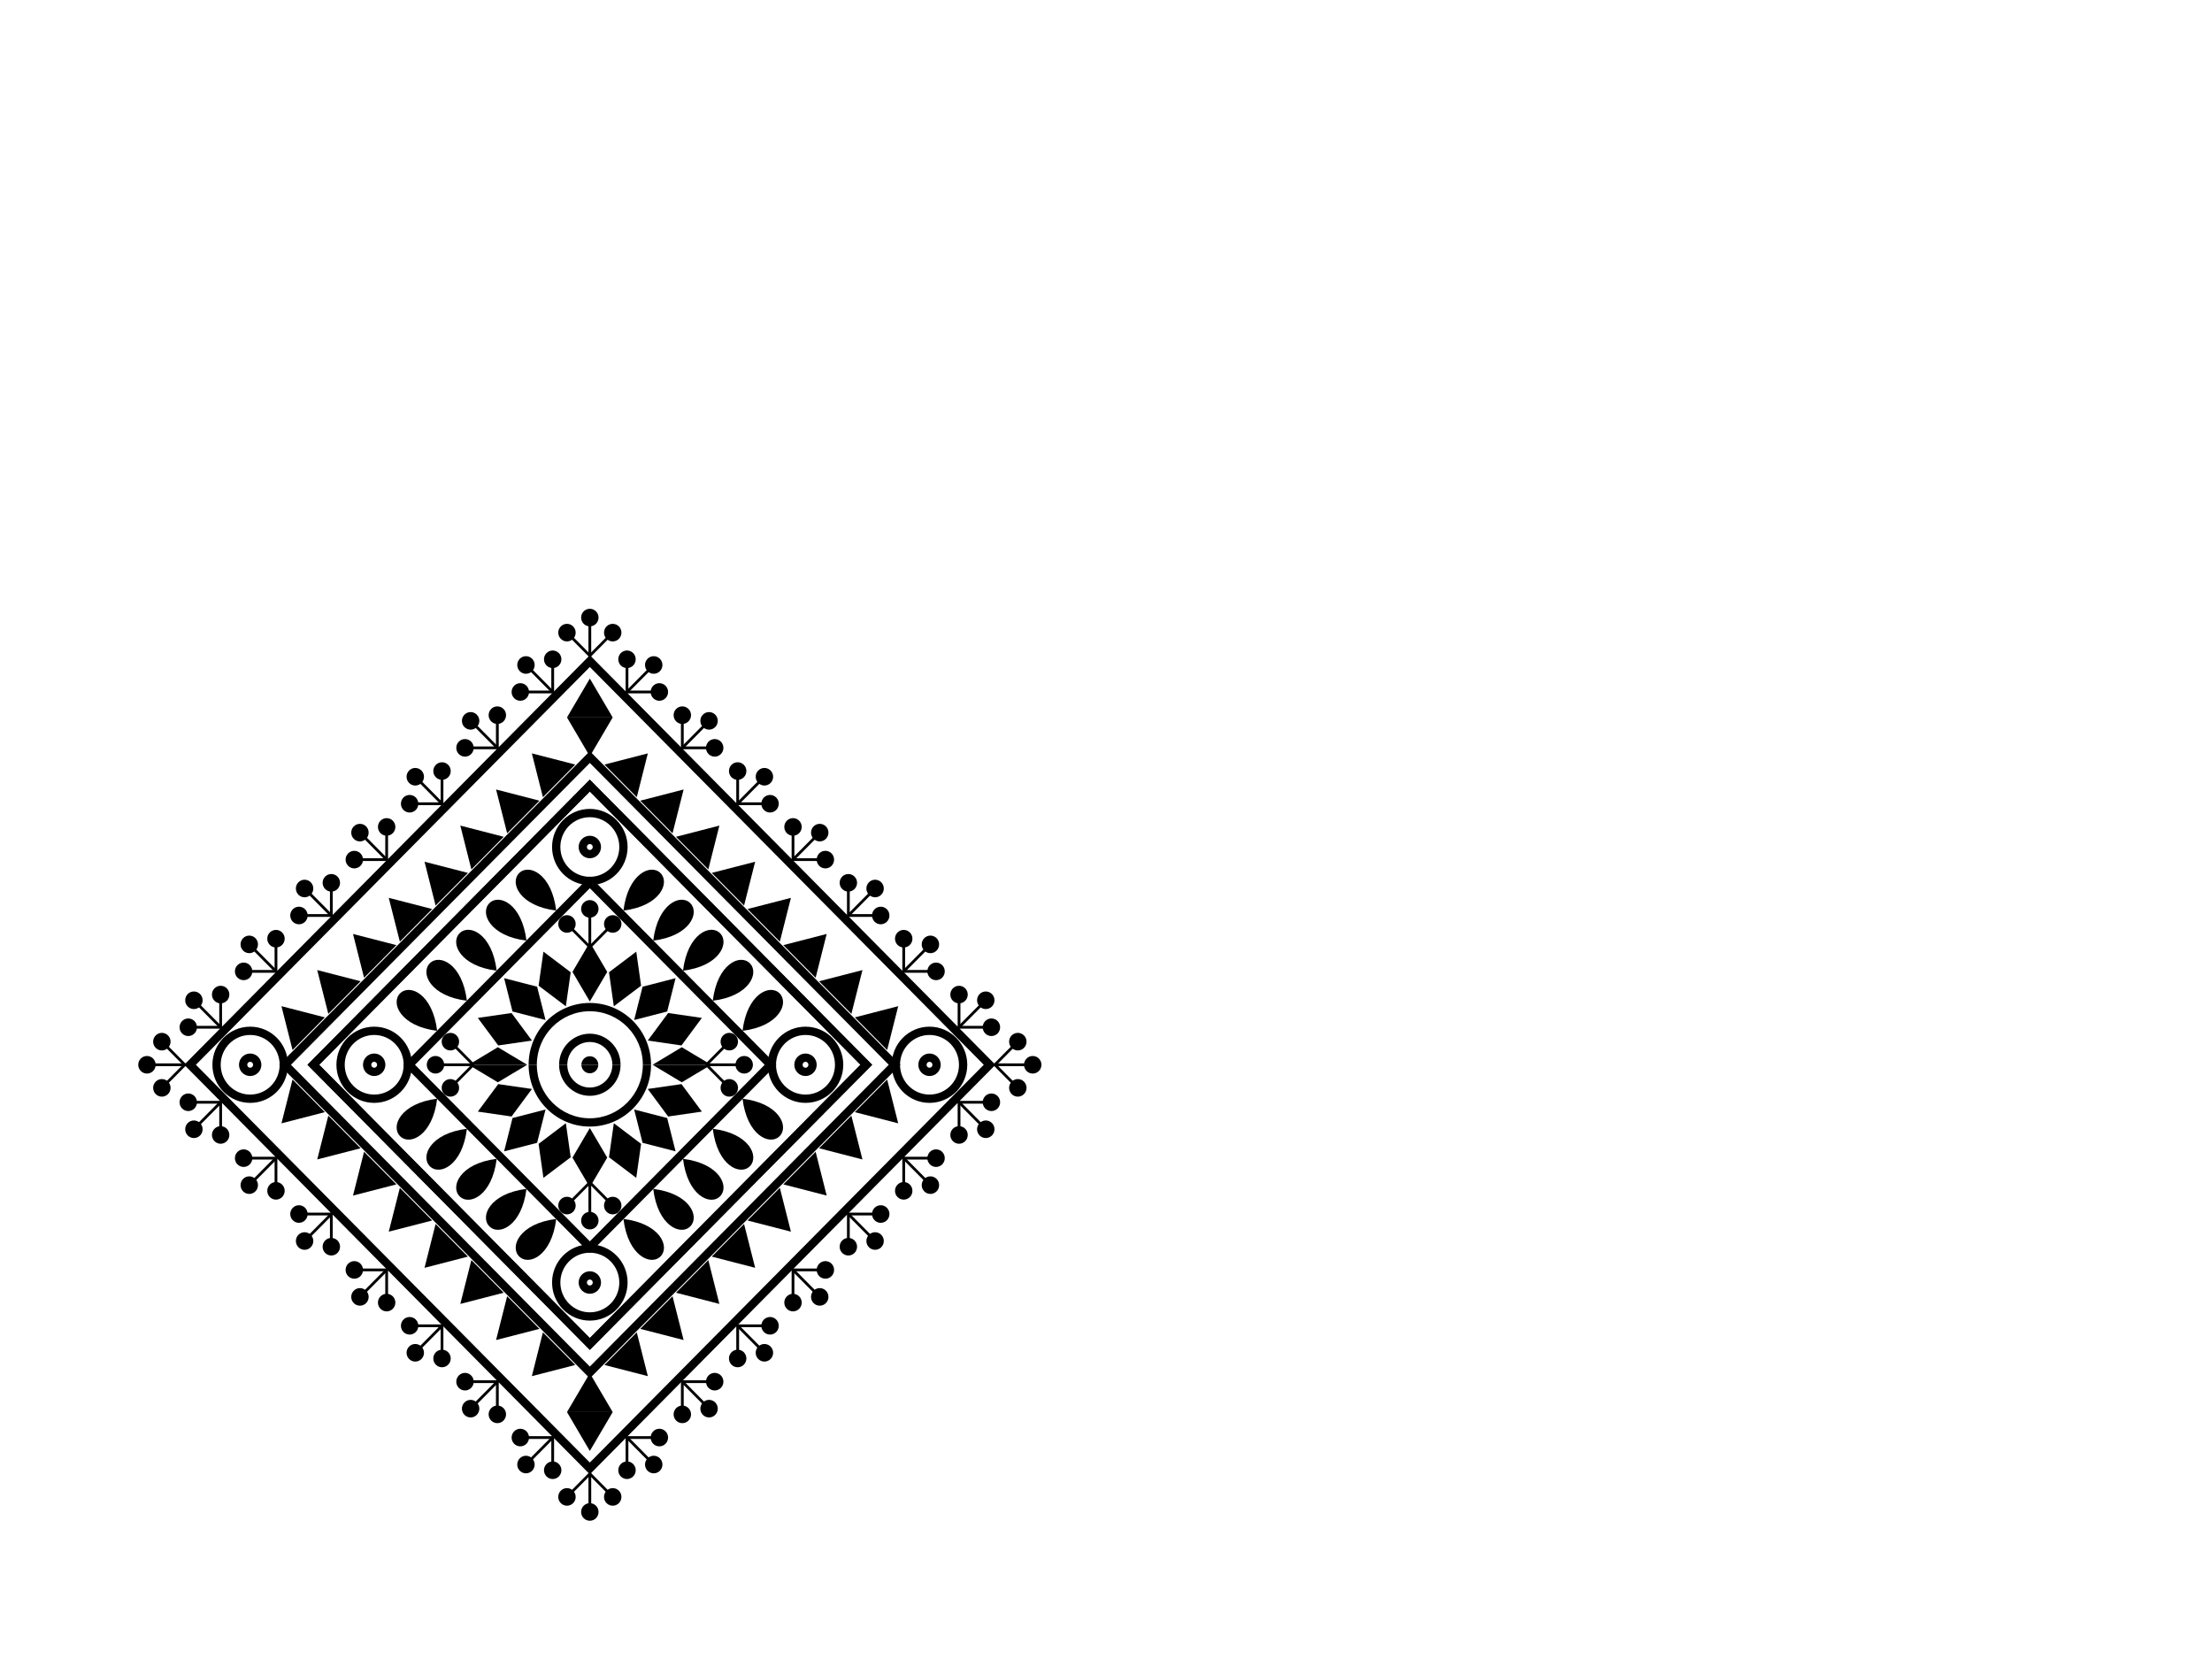 <?xml version="1.0" encoding="utf-8"?>
<!-- Generator: Adobe Illustrator 27.2.0, SVG Export Plug-In . SVG Version: 6.00 Build 0)  -->
<svg version="1.1" id="Layer_1" xmlns="http://www.w3.org/2000/svg" xmlns:xlink="http://www.w3.org/1999/xlink" x="0px" y="0px"
	 viewBox="0 0 800 600" style="enable-background:new 0 0 800 600;" xml:space="preserve">
<g>
	<g>
		<g>
			<path d="M260.43,337.52c-3.49-3.52-11.79,0.15-13.41,13.54C260.28,349.43,263.91,341.04,260.43,337.52z"/>
			<path d="M271.2,348.39c-3.49-3.52-11.79,0.15-13.41,13.54C271.05,360.3,274.68,351.91,271.2,348.39z"/>
			<path d="M281.96,359.27c-3.49-3.52-11.79,0.15-13.41,13.54C281.81,371.17,285.45,362.79,281.96,359.27z"/>
			<path d="M249.66,326.65c3.49,3.52-0.15,11.91-13.41,13.54C237.87,326.8,246.18,323.13,249.66,326.65z"/>
			<path d="M238.89,315.78c3.49,3.52-0.15,11.91-13.41,13.54C227.1,315.93,235.41,312.26,238.89,315.78z"/>
		</g>
		<g>
			<path d="M166.22,337.52c-3.49,3.52,0.15,11.91,13.41,13.54C178.01,337.67,169.71,334,166.22,337.52z"/>
			<path d="M176.99,326.65c-3.49,3.52,0.15,11.91,13.41,13.54C188.78,326.8,180.47,323.13,176.99,326.65z"/>
			<path d="M187.75,315.78c-3.49,3.52,0.15,11.91,13.41,13.54C199.55,315.93,191.24,312.26,187.75,315.78z"/>
			<path d="M155.45,348.39c3.49-3.52,11.79,0.15,13.41,13.54C155.6,360.3,151.97,351.91,155.45,348.39z"/>
			<path d="M144.69,359.27c3.49-3.52,11.79,0.15,13.41,13.54C144.84,371.17,141.2,362.79,144.69,359.27z"/>
		</g>
		<g>
			<path d="M166.22,432.65c3.49,3.52,11.79-0.15,13.41-13.54C166.37,420.74,162.74,429.13,166.22,432.65z"/>
			<path d="M155.45,421.78c3.49,3.52,11.79-0.15,13.41-13.54C155.6,409.87,151.97,418.26,155.45,421.78z"/>
			<path d="M144.69,410.9c3.49,3.52,11.79-0.15,13.41-13.54C144.84,399,141.2,407.39,144.69,410.9z"/>
			<path d="M176.99,443.52c-3.49-3.52,0.15-11.91,13.41-13.54C188.78,443.37,180.47,447.04,176.99,443.52z"/>
			<path d="M187.75,454.39c-3.49-3.52,0.15-11.91,13.41-13.54C199.55,454.24,191.24,457.91,187.75,454.39z"/>
		</g>
		<g>
			<path d="M260.43,432.65c3.49-3.52-0.15-11.91-13.41-13.54C248.64,432.5,256.94,436.17,260.43,432.65z"/>
			<path d="M249.66,443.52c3.49-3.52-0.15-11.91-13.41-13.54C237.87,443.37,246.18,447.04,249.66,443.52z"/>
			<path d="M238.89,454.39c3.49-3.52-0.15-11.91-13.41-13.54C227.1,454.24,235.41,457.91,238.89,454.39z"/>
			<path d="M271.2,421.78c-3.49,3.52-11.79-0.15-13.41-13.54C271.05,409.87,274.68,418.26,271.2,421.78z"/>
			<path d="M281.96,410.9c-3.49,3.52-11.79-0.15-13.41-13.54C281.81,399,285.45,407.39,281.96,410.9z"/>
		</g>
		<g>
			<g>
				<line style="fill:none;stroke:#000000;stroke-miterlimit:10;" x1="213.32" y1="439.61" x2="213.32" y2="427.28"/>
				<ellipse cx="213.32" cy="441.46" rx="3.15" ry="3.18"/>
			</g>
			<g>
				<line style="fill:none;stroke:#000000;stroke-miterlimit:10;" x1="220.31" y1="434.71" x2="213.37" y2="427.7"/>
				<ellipse cx="221.6" cy="436.01" rx="3.15" ry="3.18"/>
			</g>
			<g>
				<line style="fill:none;stroke:#000000;stroke-miterlimit:10;" x1="206.34" y1="434.71" x2="213.28" y2="427.7"/>
				<ellipse cx="205.05" cy="436.01" rx="3.15" ry="3.18"/>
			</g>
		</g>
		<g>
			<g>
				<line style="fill:none;stroke:#000000;stroke-miterlimit:10;" x1="295.18" y1="467.73" x2="286.54" y2="459.02"/>
				<ellipse cx="296.47" cy="469.04" rx="3.15" ry="3.18"/>
			</g>
			<g>
				<line style="fill:none;stroke:#000000;stroke-miterlimit:10;" x1="296.68" y1="459.28" x2="286.87" y2="459.28"/>
				<ellipse cx="298.51" cy="459.28" rx="3.15" ry="3.18"/>
			</g>
			<g>
				<line style="fill:none;stroke:#000000;stroke-miterlimit:10;" x1="286.8" y1="469.25" x2="286.8" y2="459.34"/>
				<ellipse cx="286.8" cy="471.1" rx="3.15" ry="3.18"/>
			</g>
		</g>
		<g>
			<g>
				<line style="fill:none;stroke:#000000;stroke-miterlimit:10;" x1="275.16" y1="487.94" x2="266.53" y2="479.23"/>
				<ellipse cx="276.46" cy="489.25" rx="3.15" ry="3.18"/>
			</g>
			<g>
				<line style="fill:none;stroke:#000000;stroke-miterlimit:10;" x1="276.66" y1="479.49" x2="266.85" y2="479.49"/>
				<ellipse cx="278.5" cy="479.49" rx="3.15" ry="3.18"/>
			</g>
			<g>
				<line style="fill:none;stroke:#000000;stroke-miterlimit:10;" x1="266.79" y1="489.46" x2="266.79" y2="479.55"/>
				<ellipse cx="266.79" cy="491.31" rx="3.15" ry="3.18"/>
			</g>
		</g>
		<g>
			<g>
				<line style="fill:none;stroke:#000000;stroke-miterlimit:10;" x1="255.15" y1="508.15" x2="246.51" y2="499.44"/>
				<ellipse cx="256.44" cy="509.46" rx="3.15" ry="3.18"/>
			</g>
			<g>
				<line style="fill:none;stroke:#000000;stroke-miterlimit:10;" x1="256.65" y1="499.7" x2="246.83" y2="499.7"/>
				<ellipse cx="258.48" cy="499.7" rx="3.15" ry="3.18"/>
			</g>
			<g>
				<line style="fill:none;stroke:#000000;stroke-miterlimit:10;" x1="246.77" y1="509.67" x2="246.77" y2="499.76"/>
				<ellipse cx="246.77" cy="511.52" rx="3.15" ry="3.18"/>
			</g>
		</g>
		<g>
			<g>
				<line style="fill:none;stroke:#000000;stroke-miterlimit:10;" x1="235.13" y1="528.36" x2="226.5" y2="519.65"/>
				<ellipse cx="236.43" cy="529.67" rx="3.15" ry="3.18"/>
			</g>
			<g>
				<line style="fill:none;stroke:#000000;stroke-miterlimit:10;" x1="236.63" y1="519.91" x2="226.82" y2="519.91"/>
				<ellipse cx="238.47" cy="519.91" rx="3.15" ry="3.18"/>
			</g>
			<g>
				<line style="fill:none;stroke:#000000;stroke-miterlimit:10;" x1="226.76" y1="529.88" x2="226.76" y2="519.97"/>
				<ellipse cx="226.76" cy="531.73" rx="3.15" ry="3.18"/>
			</g>
		</g>
		<g>
			<g>
				<line style="fill:none;stroke:#000000;stroke-miterlimit:10;" x1="355.22" y1="407.1" x2="346.59" y2="398.39"/>
				<ellipse cx="356.52" cy="408.41" rx="3.15" ry="3.18"/>
			</g>
			<g>
				<line style="fill:none;stroke:#000000;stroke-miterlimit:10;" x1="346.85" y1="408.62" x2="346.85" y2="398.71"/>
				<ellipse cx="346.85" cy="410.47" rx="3.15" ry="3.18"/>
			</g>
			<g>
				<line style="fill:none;stroke:#000000;stroke-miterlimit:10;" x1="356.73" y1="398.65" x2="346.91" y2="398.65"/>
				<ellipse cx="358.56" cy="398.65" rx="3.15" ry="3.18"/>
			</g>
		</g>
		<g>
			<g>
				<line style="fill:none;stroke:#000000;stroke-miterlimit:10;" x1="315.19" y1="447.52" x2="306.56" y2="438.81"/>
				<ellipse cx="316.49" cy="448.83" rx="3.15" ry="3.18"/>
			</g>
			<g>
				<line style="fill:none;stroke:#000000;stroke-miterlimit:10;" x1="306.82" y1="449.04" x2="306.82" y2="439.13"/>
				<ellipse cx="306.82" cy="450.89" rx="3.15" ry="3.18"/>
			</g>
			<g>
				<line style="fill:none;stroke:#000000;stroke-miterlimit:10;" x1="316.7" y1="439.07" x2="306.88" y2="439.07"/>
				<ellipse cx="318.53" cy="439.07" rx="3.15" ry="3.18"/>
			</g>
		</g>
		<g>
			<g>
				<line style="fill:none;stroke:#000000;stroke-miterlimit:10;" x1="335.21" y1="427.31" x2="326.57" y2="418.6"/>
				<ellipse cx="336.5" cy="428.62" rx="3.15" ry="3.18"/>
			</g>
			<g>
				<line style="fill:none;stroke:#000000;stroke-miterlimit:10;" x1="326.84" y1="428.83" x2="326.84" y2="418.92"/>
				<ellipse cx="326.84" cy="430.68" rx="3.15" ry="3.18"/>
			</g>
			<g>
				<line style="fill:none;stroke:#000000;stroke-miterlimit:10;" x1="336.71" y1="418.86" x2="326.9" y2="418.86"/>
				<ellipse cx="338.54" cy="418.86" rx="3.15" ry="3.18"/>
			</g>
		</g>
		<g>
			<g>
				<line style="fill:none;stroke:#000000;stroke-miterlimit:10;" x1="295.18" y1="302.44" x2="286.54" y2="311.15"/>
				<ellipse cx="296.47" cy="301.13" rx="3.15" ry="3.18"/>
			</g>
			<g>
				<line style="fill:none;stroke:#000000;stroke-miterlimit:10;" x1="286.8" y1="300.92" x2="286.8" y2="310.83"/>
				<ellipse cx="286.8" cy="299.07" rx="3.15" ry="3.18"/>
			</g>
			<g>
				<line style="fill:none;stroke:#000000;stroke-miterlimit:10;" x1="296.68" y1="310.89" x2="286.87" y2="310.89"/>
				<ellipse cx="298.51" cy="310.89" rx="3.15" ry="3.18"/>
			</g>
		</g>
		<g>
			<g>
				<line style="fill:none;stroke:#000000;stroke-miterlimit:10;" x1="315.19" y1="322.65" x2="306.56" y2="331.36"/>
				<ellipse cx="316.49" cy="321.34" rx="3.15" ry="3.18"/>
			</g>
			<g>
				<line style="fill:none;stroke:#000000;stroke-miterlimit:10;" x1="306.82" y1="321.13" x2="306.82" y2="331.04"/>
				<ellipse cx="306.82" cy="319.28" rx="3.15" ry="3.18"/>
			</g>
			<g>
				<line style="fill:none;stroke:#000000;stroke-miterlimit:10;" x1="316.7" y1="331.1" x2="306.88" y2="331.1"/>
				<ellipse cx="318.53" cy="331.1" rx="3.15" ry="3.18"/>
			</g>
		</g>
		<g>
			<g>
				<line style="fill:none;stroke:#000000;stroke-miterlimit:10;" x1="335.21" y1="342.86" x2="326.57" y2="351.57"/>
				<ellipse cx="336.5" cy="341.55" rx="3.15" ry="3.18"/>
			</g>
			<g>
				<line style="fill:none;stroke:#000000;stroke-miterlimit:10;" x1="326.84" y1="341.34" x2="326.84" y2="351.25"/>
				<ellipse cx="326.84" cy="339.49" rx="3.15" ry="3.18"/>
			</g>
			<g>
				<line style="fill:none;stroke:#000000;stroke-miterlimit:10;" x1="336.71" y1="351.31" x2="326.9" y2="351.31"/>
				<ellipse cx="338.54" cy="351.31" rx="3.15" ry="3.18"/>
			</g>
		</g>
		<g>
			<g>
				<line style="fill:none;stroke:#000000;stroke-miterlimit:10;" x1="355.22" y1="363.07" x2="346.59" y2="371.78"/>
				<ellipse cx="356.52" cy="361.76" rx="3.15" ry="3.18"/>
			</g>
			<g>
				<line style="fill:none;stroke:#000000;stroke-miterlimit:10;" x1="346.85" y1="361.55" x2="346.85" y2="371.46"/>
				<ellipse cx="346.85" cy="359.7" rx="3.15" ry="3.18"/>
			</g>
			<g>
				<line style="fill:none;stroke:#000000;stroke-miterlimit:10;" x1="356.73" y1="371.52" x2="346.91" y2="371.52"/>
				<ellipse cx="358.56" cy="371.52" rx="3.15" ry="3.18"/>
			</g>
		</g>
		<g>
			<g>
				<line style="fill:none;stroke:#000000;stroke-miterlimit:10;" x1="235.13" y1="241.81" x2="226.5" y2="250.52"/>
				<ellipse cx="236.43" cy="240.5" rx="3.15" ry="3.18"/>
			</g>
			<g>
				<line style="fill:none;stroke:#000000;stroke-miterlimit:10;" x1="236.63" y1="250.26" x2="226.82" y2="250.26"/>
				<ellipse cx="238.47" cy="250.26" rx="3.15" ry="3.18"/>
			</g>
			<g>
				<line style="fill:none;stroke:#000000;stroke-miterlimit:10;" x1="226.76" y1="240.29" x2="226.76" y2="250.2"/>
				<ellipse cx="226.76" cy="238.44" rx="3.15" ry="3.18"/>
			</g>
		</g>
		<g>
			<g>
				<line style="fill:none;stroke:#000000;stroke-miterlimit:10;" x1="275.16" y1="282.23" x2="266.53" y2="290.94"/>
				<ellipse cx="276.46" cy="280.92" rx="3.15" ry="3.18"/>
			</g>
			<g>
				<line style="fill:none;stroke:#000000;stroke-miterlimit:10;" x1="276.66" y1="290.68" x2="266.85" y2="290.68"/>
				<ellipse cx="278.5" cy="290.68" rx="3.15" ry="3.18"/>
			</g>
			<g>
				<line style="fill:none;stroke:#000000;stroke-miterlimit:10;" x1="266.79" y1="280.71" x2="266.79" y2="290.62"/>
				<ellipse cx="266.79" cy="278.86" rx="3.15" ry="3.18"/>
			</g>
		</g>
		<g>
			<g>
				<line style="fill:none;stroke:#000000;stroke-miterlimit:10;" x1="255.15" y1="262.02" x2="246.51" y2="270.73"/>
				<ellipse cx="256.44" cy="260.71" rx="3.15" ry="3.18"/>
			</g>
			<g>
				<line style="fill:none;stroke:#000000;stroke-miterlimit:10;" x1="256.65" y1="270.47" x2="246.83" y2="270.47"/>
				<ellipse cx="258.48" cy="270.47" rx="3.15" ry="3.18"/>
			</g>
			<g>
				<line style="fill:none;stroke:#000000;stroke-miterlimit:10;" x1="246.77" y1="260.5" x2="246.77" y2="270.41"/>
				<ellipse cx="246.77" cy="258.65" rx="3.15" ry="3.18"/>
			</g>
		</g>
		<g>
			<g>
				<line style="fill:none;stroke:#000000;stroke-miterlimit:10;" x1="131.47" y1="302.44" x2="140.1" y2="311.15"/>
				<ellipse cx="130.18" cy="301.13" rx="3.15" ry="3.18"/>
			</g>
			<g>
				<line style="fill:none;stroke:#000000;stroke-miterlimit:10;" x1="129.97" y1="310.89" x2="139.78" y2="310.89"/>
				<ellipse cx="128.14" cy="310.89" rx="3.15" ry="3.18"/>
			</g>
			<g>
				<line style="fill:none;stroke:#000000;stroke-miterlimit:10;" x1="139.84" y1="300.92" x2="139.84" y2="310.83"/>
				<ellipse cx="139.84" cy="299.07" rx="3.15" ry="3.18"/>
			</g>
		</g>
		<g>
			<g>
				<line style="fill:none;stroke:#000000;stroke-miterlimit:10;" x1="151.49" y1="282.23" x2="160.12" y2="290.94"/>
				<ellipse cx="150.19" cy="280.92" rx="3.15" ry="3.18"/>
			</g>
			<g>
				<line style="fill:none;stroke:#000000;stroke-miterlimit:10;" x1="149.98" y1="290.68" x2="159.8" y2="290.68"/>
				<ellipse cx="148.15" cy="290.68" rx="3.15" ry="3.18"/>
			</g>
			<g>
				<line style="fill:none;stroke:#000000;stroke-miterlimit:10;" x1="159.86" y1="280.71" x2="159.86" y2="290.62"/>
				<ellipse cx="159.86" cy="278.86" rx="3.15" ry="3.18"/>
			</g>
		</g>
		<g>
			<g>
				<line style="fill:none;stroke:#000000;stroke-miterlimit:10;" x1="171.5" y1="262.02" x2="180.14" y2="270.73"/>
				<ellipse cx="170.21" cy="260.71" rx="3.15" ry="3.18"/>
			</g>
			<g>
				<line style="fill:none;stroke:#000000;stroke-miterlimit:10;" x1="170" y1="270.47" x2="179.81" y2="270.47"/>
				<ellipse cx="168.17" cy="270.47" rx="3.15" ry="3.18"/>
			</g>
			<g>
				<line style="fill:none;stroke:#000000;stroke-miterlimit:10;" x1="179.87" y1="260.5" x2="179.87" y2="270.41"/>
				<path d="M183.02,258.65c0,1.76-1.41,3.18-3.15,3.18s-3.15-1.42-3.15-3.18c0-1.76,1.41-3.18,3.15-3.18
					S183.02,256.89,183.02,258.65z"/>
			</g>
		</g>
		<g>
			<g>
				<line style="fill:none;stroke:#000000;stroke-miterlimit:10;" x1="191.52" y1="241.81" x2="200.15" y2="250.52"/>
				<ellipse cx="190.22" cy="240.5" rx="3.15" ry="3.18"/>
			</g>
			<g>
				<line style="fill:none;stroke:#000000;stroke-miterlimit:10;" x1="190.01" y1="250.26" x2="199.83" y2="250.26"/>
				<ellipse cx="188.18" cy="250.26" rx="3.15" ry="3.18"/>
			</g>
			<g>
				<line style="fill:none;stroke:#000000;stroke-miterlimit:10;" x1="199.89" y1="240.29" x2="199.89" y2="250.2"/>
				<ellipse cx="199.89" cy="238.44" rx="3.15" ry="3.18"/>
			</g>
		</g>
		<g>
			<g>
				<line style="fill:none;stroke:#000000;stroke-miterlimit:10;" x1="71.43" y1="363.07" x2="80.06" y2="371.78"/>
				<ellipse cx="70.13" cy="361.76" rx="3.15" ry="3.18"/>
			</g>
			<g>
				<line style="fill:none;stroke:#000000;stroke-miterlimit:10;" x1="79.8" y1="361.55" x2="79.8" y2="371.46"/>
				<ellipse cx="79.8" cy="359.7" rx="3.15" ry="3.18"/>
			</g>
			<g>
				<line style="fill:none;stroke:#000000;stroke-miterlimit:10;" x1="69.92" y1="371.52" x2="79.74" y2="371.52"/>
				<ellipse cx="68.09" cy="371.52" rx="3.15" ry="3.18"/>
			</g>
		</g>
		<g>
			<g>
				<line style="fill:none;stroke:#000000;stroke-miterlimit:10;" x1="111.46" y1="322.65" x2="120.09" y2="331.36"/>
				<ellipse cx="110.16" cy="321.34" rx="3.15" ry="3.18"/>
			</g>
			<g>
				<line style="fill:none;stroke:#000000;stroke-miterlimit:10;" x1="119.83" y1="321.13" x2="119.83" y2="331.04"/>
				<ellipse cx="119.83" cy="319.28" rx="3.15" ry="3.18"/>
			</g>
			<g>
				<line style="fill:none;stroke:#000000;stroke-miterlimit:10;" x1="109.95" y1="331.1" x2="119.77" y2="331.1"/>
				<ellipse cx="108.12" cy="331.1" rx="3.15" ry="3.18"/>
			</g>
		</g>
		<g>
			<g>
				<line style="fill:none;stroke:#000000;stroke-miterlimit:10;" x1="91.44" y1="342.86" x2="100.07" y2="351.57"/>
				<ellipse cx="90.15" cy="341.55" rx="3.15" ry="3.18"/>
			</g>
			<g>
				<line style="fill:none;stroke:#000000;stroke-miterlimit:10;" x1="99.81" y1="341.34" x2="99.81" y2="351.25"/>
				<ellipse cx="99.81" cy="339.49" rx="3.15" ry="3.18"/>
			</g>
			<g>
				<line style="fill:none;stroke:#000000;stroke-miterlimit:10;" x1="89.94" y1="351.31" x2="99.75" y2="351.31"/>
				<ellipse cx="88.11" cy="351.31" rx="3.15" ry="3.18"/>
			</g>
		</g>
		<g>
			<g>
				<line style="fill:none;stroke:#000000;stroke-miterlimit:10;" x1="131.47" y1="467.73" x2="140.1" y2="459.02"/>
				<ellipse cx="130.18" cy="469.04" rx="3.15" ry="3.18"/>
			</g>
			<g>
				<line style="fill:none;stroke:#000000;stroke-miterlimit:10;" x1="139.84" y1="469.25" x2="139.84" y2="459.34"/>
				<ellipse cx="139.84" cy="471.1" rx="3.15" ry="3.18"/>
			</g>
			<g>
				<line style="fill:none;stroke:#000000;stroke-miterlimit:10;" x1="129.97" y1="459.28" x2="139.78" y2="459.28"/>
				<ellipse cx="128.14" cy="459.28" rx="3.15" ry="3.18"/>
			</g>
		</g>
		<g>
			<g>
				<line style="fill:none;stroke:#000000;stroke-miterlimit:10;" x1="111.46" y1="447.52" x2="120.09" y2="438.81"/>
				<ellipse cx="110.16" cy="448.83" rx="3.15" ry="3.18"/>
			</g>
			<g>
				<line style="fill:none;stroke:#000000;stroke-miterlimit:10;" x1="119.83" y1="449.04" x2="119.83" y2="439.13"/>
				<ellipse cx="119.83" cy="450.89" rx="3.15" ry="3.18"/>
			</g>
			<g>
				<line style="fill:none;stroke:#000000;stroke-miterlimit:10;" x1="109.95" y1="439.07" x2="119.77" y2="439.07"/>
				<ellipse cx="108.12" cy="439.07" rx="3.15" ry="3.18"/>
			</g>
		</g>
		<g>
			<g>
				<line style="fill:none;stroke:#000000;stroke-miterlimit:10;" x1="91.44" y1="427.31" x2="100.07" y2="418.6"/>
				<ellipse cx="90.15" cy="428.62" rx="3.15" ry="3.18"/>
			</g>
			<g>
				<line style="fill:none;stroke:#000000;stroke-miterlimit:10;" x1="99.81" y1="428.83" x2="99.81" y2="418.92"/>
				<ellipse cx="99.81" cy="430.68" rx="3.15" ry="3.18"/>
			</g>
			<g>
				<line style="fill:none;stroke:#000000;stroke-miterlimit:10;" x1="89.94" y1="418.86" x2="99.75" y2="418.86"/>
				<ellipse cx="88.11" cy="418.86" rx="3.15" ry="3.18"/>
			</g>
		</g>
		<g>
			<g>
				<line style="fill:none;stroke:#000000;stroke-miterlimit:10;" x1="71.43" y1="407.1" x2="80.06" y2="398.39"/>
				<ellipse cx="70.13" cy="408.41" rx="3.15" ry="3.18"/>
			</g>
			<g>
				<line style="fill:none;stroke:#000000;stroke-miterlimit:10;" x1="79.8" y1="408.62" x2="79.8" y2="398.71"/>
				<ellipse cx="79.8" cy="410.47" rx="3.15" ry="3.18"/>
			</g>
			<g>
				<line style="fill:none;stroke:#000000;stroke-miterlimit:10;" x1="69.92" y1="398.65" x2="79.74" y2="398.65"/>
				<ellipse cx="68.09" cy="398.65" rx="3.15" ry="3.18"/>
			</g>
		</g>
		<g>
			<g>
				<line style="fill:none;stroke:#000000;stroke-miterlimit:10;" x1="191.52" y1="528.36" x2="200.15" y2="519.65"/>
				<ellipse cx="190.22" cy="529.67" rx="3.15" ry="3.18"/>
			</g>
			<g>
				<line style="fill:none;stroke:#000000;stroke-miterlimit:10;" x1="190.01" y1="519.91" x2="199.83" y2="519.91"/>
				<ellipse cx="188.18" cy="519.91" rx="3.15" ry="3.18"/>
			</g>
			<g>
				<line style="fill:none;stroke:#000000;stroke-miterlimit:10;" x1="199.89" y1="529.88" x2="199.89" y2="519.97"/>
				<ellipse cx="199.89" cy="531.73" rx="3.15" ry="3.18"/>
			</g>
		</g>
		<g>
			<g>
				<line style="fill:none;stroke:#000000;stroke-miterlimit:10;" x1="151.49" y1="487.94" x2="160.12" y2="479.23"/>
				<ellipse cx="150.19" cy="489.25" rx="3.15" ry="3.18"/>
			</g>
			<g>
				<line style="fill:none;stroke:#000000;stroke-miterlimit:10;" x1="149.98" y1="479.49" x2="159.8" y2="479.49"/>
				<ellipse cx="148.15" cy="479.49" rx="3.15" ry="3.18"/>
			</g>
			<g>
				<line style="fill:none;stroke:#000000;stroke-miterlimit:10;" x1="159.86" y1="489.46" x2="159.86" y2="479.55"/>
				<ellipse cx="159.86" cy="491.31" rx="3.15" ry="3.18"/>
			</g>
		</g>
		<g>
			<g>
				<line style="fill:none;stroke:#000000;stroke-miterlimit:10;" x1="171.5" y1="508.15" x2="180.14" y2="499.44"/>
				<ellipse cx="170.21" cy="509.46" rx="3.15" ry="3.18"/>
			</g>
			<g>
				<line style="fill:none;stroke:#000000;stroke-miterlimit:10;" x1="170" y1="499.7" x2="179.81" y2="499.7"/>
				<ellipse cx="168.17" cy="499.7" rx="3.15" ry="3.18"/>
			</g>
			<g>
				<line style="fill:none;stroke:#000000;stroke-miterlimit:10;" x1="179.87" y1="509.67" x2="179.87" y2="499.76"/>
				<ellipse cx="179.87" cy="511.52" rx="3.15" ry="3.18"/>
			</g>
		</g>
		<g>
			<g>
				<line style="fill:none;stroke:#000000;stroke-miterlimit:10;" x1="213.32" y1="225.2" x2="213.32" y2="237.53"/>
				<ellipse cx="213.32" cy="223.35" rx="3.15" ry="3.18"/>
			</g>
			<g>
				<line style="fill:none;stroke:#000000;stroke-miterlimit:10;" x1="206.34" y1="230.1" x2="213.28" y2="237.11"/>
				<ellipse cx="205.05" cy="228.8" rx="3.15" ry="3.18"/>
			</g>
			<g>
				<line style="fill:none;stroke:#000000;stroke-miterlimit:10;" x1="220.31" y1="230.1" x2="213.37" y2="237.11"/>
				<ellipse cx="221.6" cy="228.8" rx="3.15" ry="3.18"/>
			</g>
		</g>
		<g>
			<g>
				<line style="fill:none;stroke:#000000;stroke-miterlimit:10;" x1="54.98" y1="385.09" x2="67.19" y2="385.09"/>
				<ellipse cx="53.15" cy="385.09" rx="3.15" ry="3.18"/>
			</g>
			<g>
				<line style="fill:none;stroke:#000000;stroke-miterlimit:10;" x1="59.84" y1="392.14" x2="66.78" y2="385.13"/>
				<ellipse cx="58.54" cy="393.44" rx="3.15" ry="3.18"/>
			</g>
			<g>
				<line style="fill:none;stroke:#000000;stroke-miterlimit:10;" x1="59.84" y1="378.03" x2="66.78" y2="385.04"/>
				<ellipse cx="58.54" cy="376.73" rx="3.15" ry="3.18"/>
			</g>
		</g>
		<g>
			<g>
				<line style="fill:none;stroke:#000000;stroke-miterlimit:10;" x1="213.32" y1="544.97" x2="213.32" y2="532.64"/>
				<ellipse cx="213.32" cy="546.82" rx="3.15" ry="3.18"/>
			</g>
			<g>
				<line style="fill:none;stroke:#000000;stroke-miterlimit:10;" x1="220.31" y1="540.07" x2="213.37" y2="533.06"/>
				<ellipse cx="221.6" cy="541.38" rx="3.15" ry="3.18"/>
			</g>
			<g>
				<line style="fill:none;stroke:#000000;stroke-miterlimit:10;" x1="206.34" y1="540.07" x2="213.28" y2="533.06"/>
				<ellipse cx="205.05" cy="541.38" rx="3.15" ry="3.18"/>
			</g>
		</g>
		<g>
			<g>
				<line style="fill:none;stroke:#000000;stroke-miterlimit:10;" x1="371.67" y1="385.09" x2="359.46" y2="385.09"/>
				<ellipse cx="373.5" cy="385.09" rx="3.15" ry="3.18"/>
			</g>
			<g>
				<line style="fill:none;stroke:#000000;stroke-miterlimit:10;" x1="366.81" y1="378.03" x2="359.87" y2="385.04"/>
				<ellipse cx="368.11" cy="376.73" rx="3.15" ry="3.18"/>
			</g>
			<g>
				<line style="fill:none;stroke:#000000;stroke-miterlimit:10;" x1="366.81" y1="392.14" x2="359.87" y2="385.13"/>
				<ellipse cx="368.11" cy="393.44" rx="3.15" ry="3.18"/>
			</g>
		</g>
		<g>
			<g>
				<line style="fill:none;stroke:#000000;stroke-miterlimit:10;" x1="267.32" y1="385.09" x2="255.11" y2="385.09"/>
				<path d="M269.15,381.91c-1.74,0-3.15,1.42-3.15,3.18c0,1.76,1.41,3.18,3.15,3.18c1.74,0,3.15-1.42,3.15-3.18
					C272.3,383.33,270.89,381.91,269.15,381.91z"/>
			</g>
			<g>
				<line style="fill:none;stroke:#000000;stroke-miterlimit:10;" x1="262.47" y1="378.03" x2="255.53" y2="385.04"/>
				<ellipse cx="263.76" cy="376.73" rx="3.15" ry="3.18"/>
			</g>
			<g>
				<line style="fill:none;stroke:#000000;stroke-miterlimit:10;" x1="262.47" y1="392.14" x2="255.53" y2="385.13"/>
				<ellipse cx="263.76" cy="393.44" rx="3.15" ry="3.18"/>
			</g>
		</g>
		<g>
			<g>
				<line style="fill:none;stroke:#000000;stroke-miterlimit:10;" x1="213.32" y1="330.56" x2="213.32" y2="342.89"/>
				<ellipse cx="213.32" cy="328.71" rx="3.15" ry="3.18"/>
			</g>
			<g>
				<line style="fill:none;stroke:#000000;stroke-miterlimit:10;" x1="206.34" y1="335.46" x2="213.28" y2="342.47"/>
				<ellipse cx="205.05" cy="334.16" rx="3.15" ry="3.18"/>
			</g>
			<g>
				<line style="fill:none;stroke:#000000;stroke-miterlimit:10;" x1="220.31" y1="335.46" x2="213.37" y2="342.47"/>
				<ellipse cx="221.6" cy="334.16" rx="3.15" ry="3.18"/>
			</g>
		</g>
		<g>
			<g>
				<line style="fill:none;stroke:#000000;stroke-miterlimit:10;" x1="159.33" y1="385.09" x2="171.53" y2="385.09"/>
				<ellipse cx="157.5" cy="385.09" rx="3.15" ry="3.18"/>
			</g>
			<g>
				<line style="fill:none;stroke:#000000;stroke-miterlimit:10;" x1="164.18" y1="392.14" x2="171.12" y2="385.13"/>
				<ellipse cx="162.89" cy="393.44" rx="3.15" ry="3.18"/>
			</g>
			<g>
				<line style="fill:none;stroke:#000000;stroke-miterlimit:10;" x1="164.18" y1="378.03" x2="171.12" y2="385.04"/>
				<ellipse cx="162.89" cy="376.73" rx="3.15" ry="3.18"/>
			</g>
		</g>
		<g>
			
				<ellipse style="fill:none;stroke:#000000;stroke-width:3;stroke-miterlimit:10;" cx="291.32" cy="385.09" rx="12.16" ry="12.28"/>
			<ellipse style="fill:none;stroke:#000000;stroke-width:3;stroke-miterlimit:10;" cx="291.32" cy="385.09" rx="2.55" ry="2.57"/>
		</g>
		<g>
			
				<ellipse style="fill:none;stroke:#000000;stroke-width:3;stroke-miterlimit:10;" cx="213.32" cy="306.33" rx="12.16" ry="12.28"/>
			<ellipse style="fill:none;stroke:#000000;stroke-width:3;stroke-miterlimit:10;" cx="213.32" cy="306.33" rx="2.55" ry="2.57"/>
		</g>
		<g>
			
				<ellipse style="fill:none;stroke:#000000;stroke-width:3;stroke-miterlimit:10;" cx="135.33" cy="385.09" rx="12.16" ry="12.28"/>
			<ellipse style="fill:none;stroke:#000000;stroke-width:3;stroke-miterlimit:10;" cx="135.33" cy="385.09" rx="2.55" ry="2.57"/>
		</g>
		<g>
			
				<ellipse style="fill:none;stroke:#000000;stroke-width:3;stroke-miterlimit:10;" cx="213.32" cy="463.84" rx="12.16" ry="12.28"/>
			<ellipse style="fill:none;stroke:#000000;stroke-width:3;stroke-miterlimit:10;" cx="213.32" cy="463.84" rx="2.55" ry="2.57"/>
		</g>
		<g>
			
				<ellipse style="fill:none;stroke:#000000;stroke-width:3;stroke-miterlimit:10;" cx="336.17" cy="385.09" rx="12.16" ry="12.28"/>
			<ellipse style="fill:none;stroke:#000000;stroke-width:3;stroke-miterlimit:10;" cx="336.17" cy="385.09" rx="2.55" ry="2.57"/>
		</g>
		<g>
			<ellipse style="fill:none;stroke:#000000;stroke-width:3;stroke-miterlimit:10;" cx="90.48" cy="385.09" rx="12.16" ry="12.28"/>
			<ellipse style="fill:none;stroke:#000000;stroke-width:3;stroke-miterlimit:10;" cx="90.48" cy="385.09" rx="2.55" ry="2.57"/>
		</g>
		<g>
			<polyline points="309.16,402.22 324.85,406.27 320.85,390.42 			"/>
			<polyline points="230.3,481.86 234.3,497.7 218.61,493.66 			"/>
			<polyline points="296.23,415.28 311.92,419.33 307.91,403.49 			"/>
			<polyline points="283.29,428.35 298.98,432.39 294.98,416.55 			"/>
			<polyline points="270.36,441.41 286.05,445.45 282.04,429.61 			"/>
			<polyline points="257.42,454.47 273.11,458.52 269.1,442.67 			"/>
			<polyline points="244.48,467.53 260.17,471.58 256.17,455.73 			"/>
			<polyline points="231.55,480.6 247.24,484.64 243.23,468.8 			"/>
		</g>
		<g>
			<polyline points="221.59,259.47 213.32,245.41 205.06,259.47 			"/>
			<polyline points="221.59,259.47 213.32,273.53 205.06,259.47 			"/>
		</g>
		<g>
			<polyline points="221.59,510.7 213.32,524.76 205.06,510.7 			"/>
			<polyline points="221.59,510.7 213.32,496.64 205.06,510.7 			"/>
		</g>
		<g>
			<polyline points="230.3,288.31 234.3,272.47 218.61,276.51 			"/>
			<polyline points="309.16,367.95 324.85,363.9 320.85,379.75 			"/>
			<polyline points="243.23,301.37 247.24,285.53 231.55,289.58 			"/>
			<polyline points="256.17,314.44 260.17,298.59 244.48,302.64 			"/>
			<polyline points="269.1,327.5 273.11,311.66 257.42,315.7 			"/>
			<polyline points="282.04,340.56 286.05,324.72 270.36,328.76 			"/>
			<polyline points="294.98,353.62 298.98,337.78 283.29,341.82 			"/>
			<polyline points="307.91,366.68 311.92,350.84 296.23,354.89 			"/>
		</g>
		<g>
			<polyline points="117.48,367.95 101.79,363.9 105.8,379.75 			"/>
			<polyline points="196.35,288.31 192.35,272.47 208.04,276.51 			"/>
			<polyline points="130.42,354.89 114.73,350.84 118.74,366.68 			"/>
			<polyline points="143.36,341.82 127.67,337.78 131.67,353.62 			"/>
			<polyline points="156.29,328.76 140.6,324.72 144.61,340.56 			"/>
			<polyline points="169.23,315.7 153.54,311.66 157.54,327.5 			"/>
			<polyline points="182.16,302.64 166.48,298.59 170.48,314.44 			"/>
			<polyline points="195.1,289.58 179.41,285.53 183.42,301.37 			"/>
		</g>
		<g>
			<polyline points="196.35,481.86 192.35,497.7 208.04,493.66 			"/>
			<polyline points="117.48,402.22 101.79,406.27 105.8,390.42 			"/>
			<polyline points="183.42,468.8 179.41,484.64 195.1,480.6 			"/>
			<polyline points="170.48,455.73 166.48,471.58 182.16,467.53 			"/>
			<polyline points="157.54,442.67 153.54,458.52 169.23,454.47 			"/>
			<polyline points="144.61,429.61 140.6,445.45 156.29,441.41 			"/>
			<polyline points="131.67,416.55 127.67,432.39 143.36,428.35 			"/>
			<polyline points="118.74,403.49 114.73,419.33 130.42,415.28 			"/>
		</g>
		<polygon style="fill:none;stroke:#000000;stroke-width:3;stroke-miterlimit:10;" points="213.32,319.1 147.98,385.09 
			213.32,451.07 278.67,385.09 		"/>
		<polygon style="fill:none;stroke:#000000;stroke-width:3;stroke-miterlimit:10;" points="213.32,284.11 113.32,385.09 
			213.32,486.06 313.32,385.09 		"/>
		<polygon style="fill:none;stroke:#000000;stroke-width:3;stroke-miterlimit:10;" points="213.32,284.11 113.32,385.09 
			213.32,486.06 313.32,385.09 		"/>
		<polygon style="fill:none;stroke:#000000;stroke-width:3;stroke-miterlimit:10;" points="213.32,273.8 103.11,385.09 
			213.32,496.37 323.54,385.09 		"/>
		<polygon style="fill:none;stroke:#000000;stroke-width:3;stroke-miterlimit:10;" points="213.32,239.09 68.74,385.09 
			213.32,531.08 357.91,385.09 		"/>
	</g>
	<g>
		<path d="M213.32,388.17c1.69,0,3.06-1.38,3.06-3.09h-6.11C210.27,386.79,211.64,388.17,213.32,388.17z"/>
		<path d="M213.32,407.44c12.21,0,22.14-10.03,22.14-22.36v0l-2.97,0v0c0,10.67-8.6,19.36-19.17,19.36s-19.17-8.68-19.17-19.36v0
			l-2.97,0v0C191.18,397.41,201.11,407.44,213.32,407.44z"/>
		<polygon points="230.11,425.99 231.86,413.69 222,406.23 220.25,418.54 		"/>
		<path d="M213.32,396.32c6.13,0,11.12-5.04,11.12-11.23v0l-2.97,0v0c0,4.54-3.66,8.23-8.15,8.23c-4.5,0-8.15-3.69-8.15-8.23v0
			l-2.97,0v0C202.2,391.28,207.19,396.32,213.32,396.32z"/>
		<polygon points="232.4,413.32 244.33,416.4 241.29,404.35 229.35,401.27 		"/>
		<polygon points="213.32,407.97 207.04,418.67 213.32,429.37 219.61,418.67 		"/>
		<polygon points="180.19,392.08 172.81,402.03 185,403.8 192.38,393.84 		"/>
		<polygon points="169.47,385.09 180.06,391.43 190.66,385.09 		"/>
		<polygon points="204.65,406.23 194.79,413.69 196.54,425.99 206.4,418.54 		"/>
		<polygon points="235.99,385.09 246.59,391.43 257.18,385.09 		"/>
		<polygon points="197.3,401.27 185.36,404.35 182.32,416.4 194.25,413.32 		"/>
		<polygon points="241.65,403.8 253.84,402.03 246.46,392.08 234.27,393.84 		"/>
		<path d="M213.32,382c1.69,0,3.06,1.38,3.06,3.09h-6.11C210.27,383.38,211.64,382,213.32,382z"/>
		<path d="M213.32,362.73c12.21,0,22.14,10.03,22.14,22.36c0,0,0,0,0,0h-2.97c0,0,0,0,0,0c0-10.67-8.6-19.36-19.17-19.36
			s-19.17,8.68-19.17,19.36c0,0,0,0,0,0h-2.97c0,0,0,0,0,0C191.18,372.76,201.11,362.73,213.32,362.73z"/>
		<polygon points="230.11,344.18 231.86,356.49 222,363.94 220.25,351.63 		"/>
		<path d="M213.32,373.85c6.13,0,11.12,5.04,11.12,11.23c0,0,0,0,0,0h-2.97c0,0,0,0,0,0c0-4.54-3.66-8.23-8.15-8.23
			c-4.5,0-8.15,3.69-8.15,8.23c0,0,0,0,0,0h-2.97c0,0,0,0,0,0C202.2,378.89,207.19,373.85,213.32,373.85z"/>
		<polygon points="232.4,356.85 244.33,353.77 241.29,365.82 229.35,368.9 		"/>
		<polygon points="213.32,362.2 207.04,351.5 213.32,340.81 219.61,351.5 		"/>
		<polygon points="180.19,378.1 172.81,368.14 185,366.37 192.38,376.33 		"/>
		<polygon points="169.47,385.09 180.06,378.74 190.66,385.09 		"/>
		<polygon points="204.65,363.94 194.79,356.49 196.54,344.18 206.4,351.63 		"/>
		<polygon points="235.99,385.09 246.59,378.74 257.18,385.09 		"/>
		<polygon points="197.3,368.9 185.36,365.82 182.32,353.77 194.25,356.85 		"/>
		<polygon points="241.65,366.37 253.84,368.14 246.46,378.1 234.27,376.33 		"/>
	</g>
</g>
<g>
</g>
<g>
</g>
<g>
</g>
<g>
</g>
<g>
</g>
<g>
</g>
<g>
</g>
<g>
</g>
<g>
</g>
<g>
</g>
<g>
</g>
<g>
</g>
<g>
</g>
<g>
</g>
<g>
</g>
</svg>
